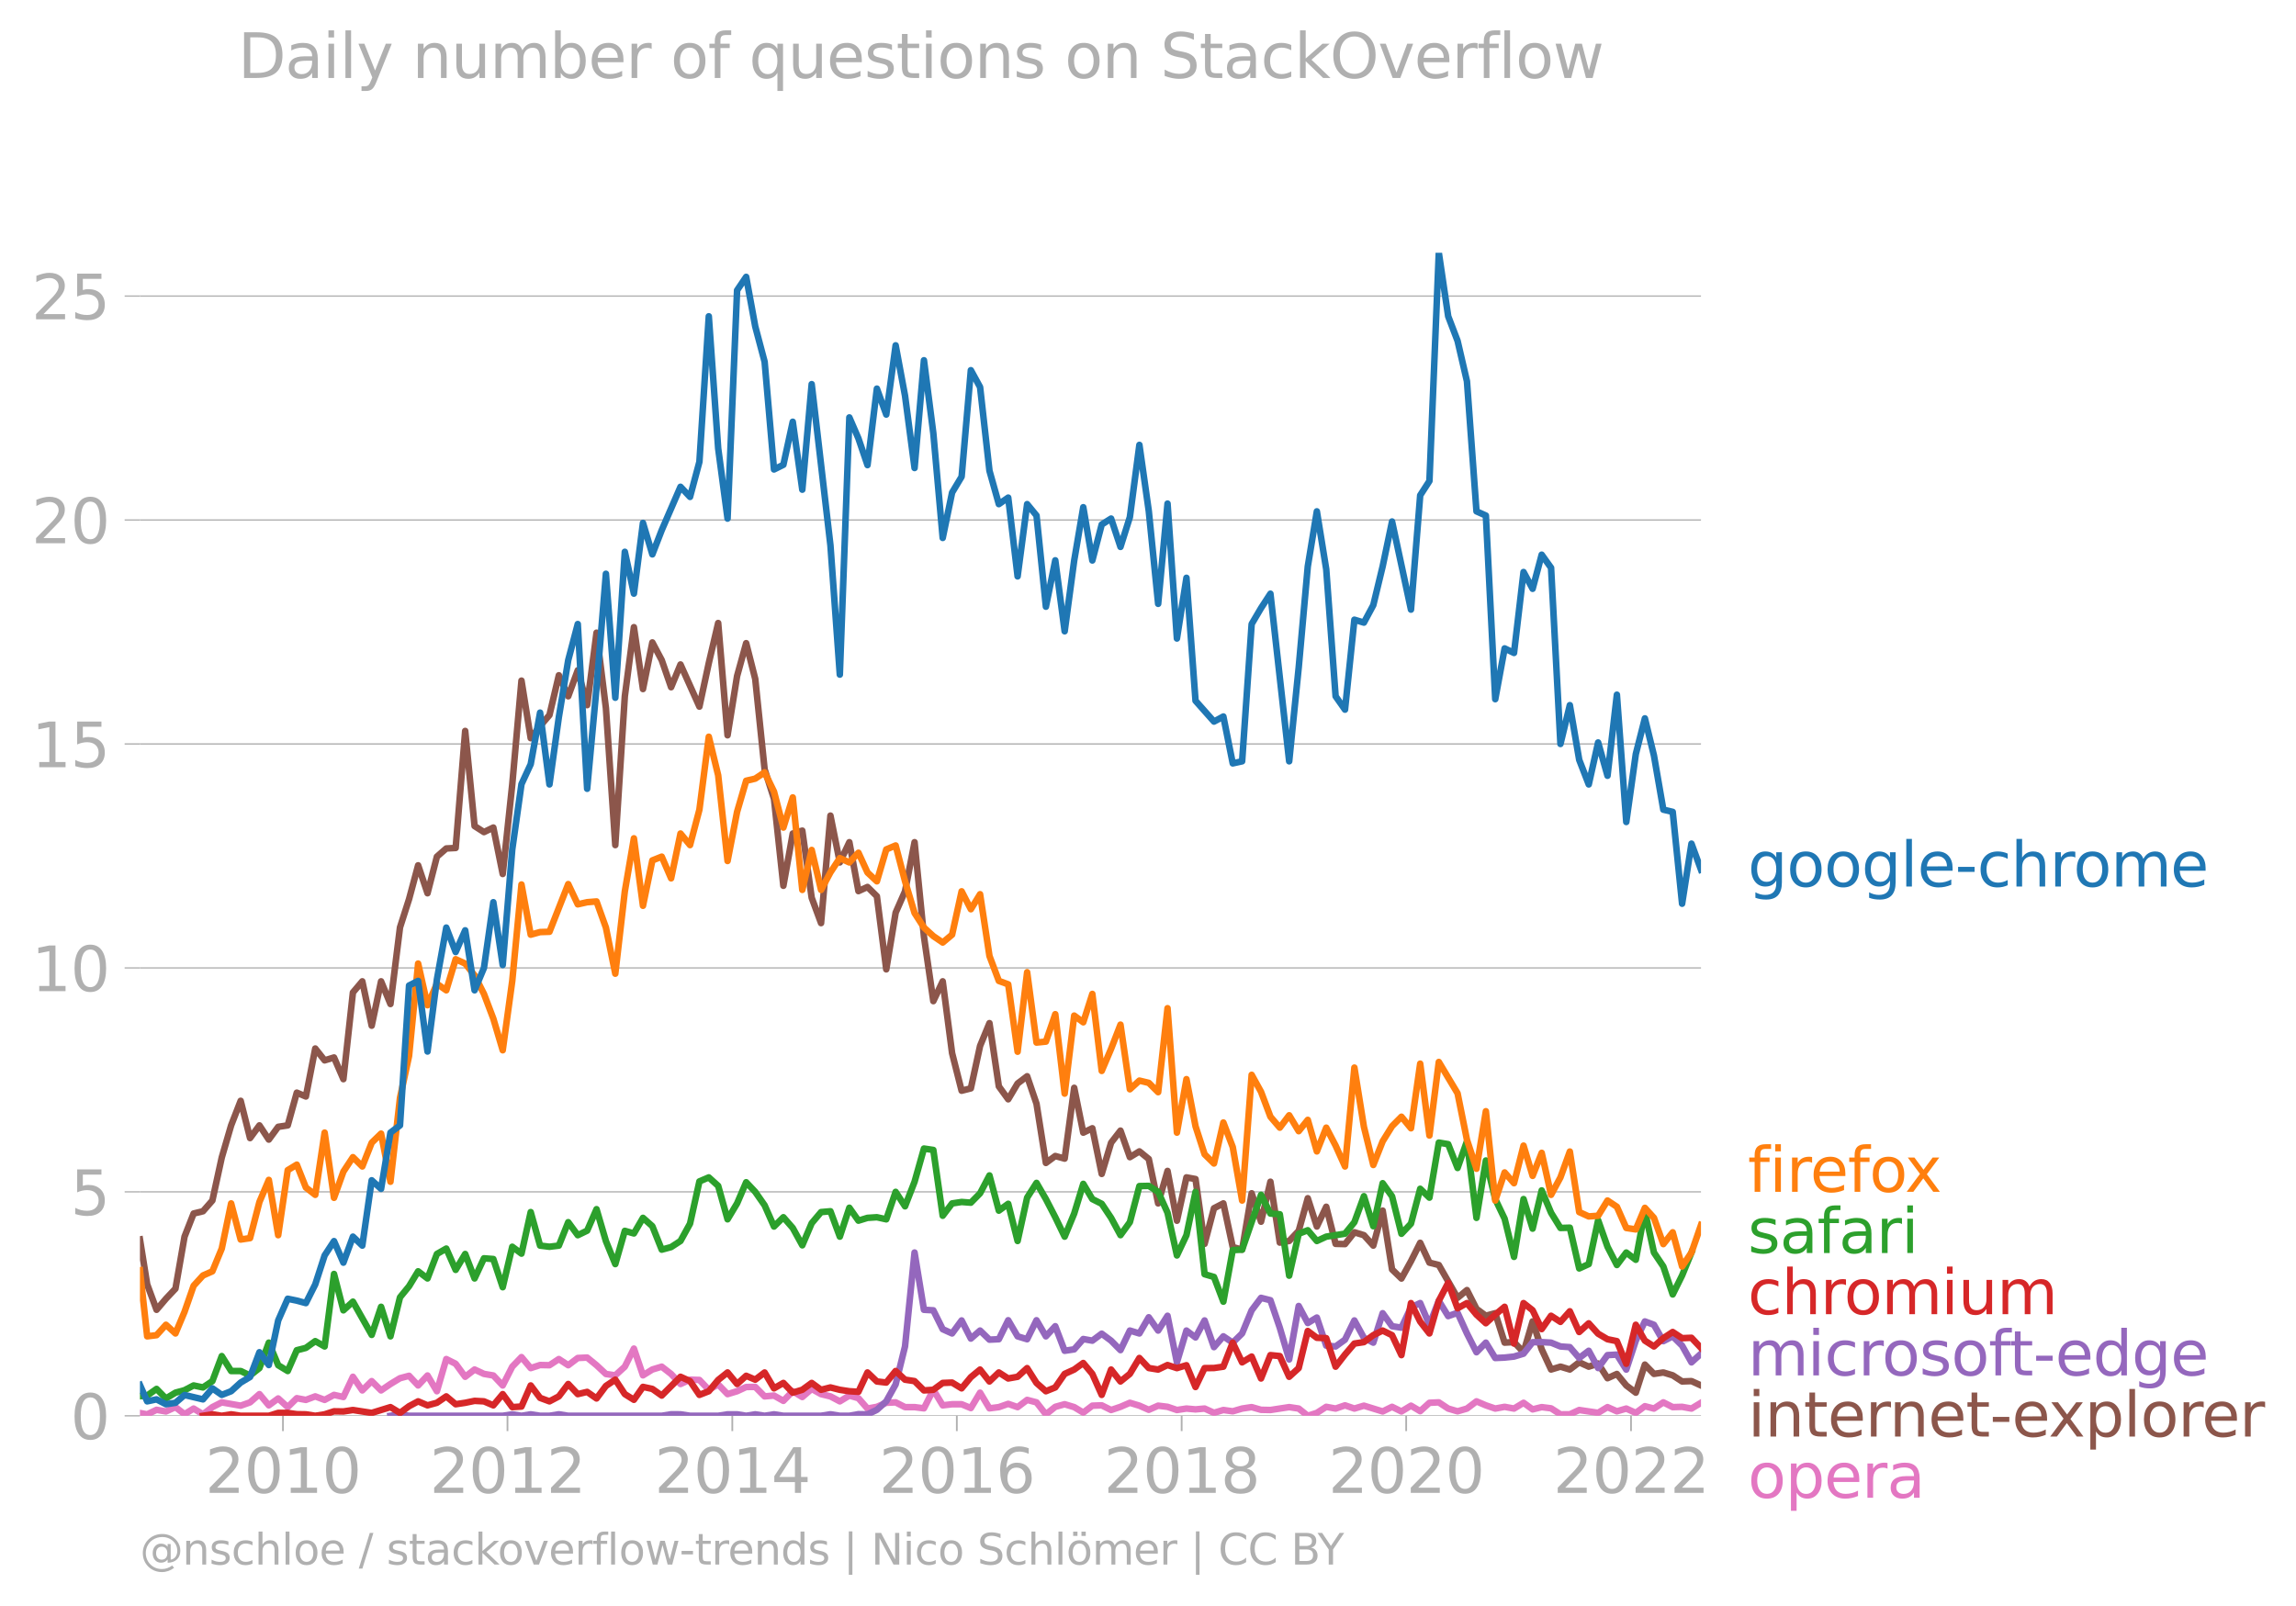 <svg xmlns:xlink="http://www.w3.org/1999/xlink" width="700.345" height="489.969" viewBox="0 0 525.259 367.477" xmlns="http://www.w3.org/2000/svg"><defs><style>*{stroke-linejoin:round;stroke-linecap:butt}</style></defs><g id="figure_1"><path d="M0 367.477h525.259V0H0v367.477z" style="fill:none" id="patch_1"/><g id="axes_1"><path d="M32.015 323.95h357.12V57.838H32.015V323.95z" style="fill:none" id="patch_2"/><g id="matplotlib.axis_1"><g id="xtick_1"><g id="line2d_1"><defs><path id="mb801d7406c" d="M0 0v3.5" style="stroke:#b0b0b0;stroke-width:.4"/></defs><use xlink:href="#mb801d7406c" x="64.733" y="323.95" style="fill:#b0b0b0;stroke:#b0b0b0;stroke-width:.4"/></g><g style="fill:#b0b0b0" transform="matrix(.14 0 0 -.14 46.918 341.588)" id="text_1"><defs><path id="DejaVuSans-32" d="M1228 531h2203V0H469v531q359 372 979 998 621 627 780 809 303 340 423 576 121 236 121 464 0 372-261 606-261 235-680 235-297 0-627-103-329-103-704-313v638q381 153 712 231 332 78 607 78 725 0 1156-363 431-362 431-968 0-288-108-546-107-257-392-607-78-91-497-524-418-433-1181-1211z" transform="scale(.016)"/><path id="DejaVuSans-30" d="M2034 4250q-487 0-733-480-245-479-245-1442 0-959 245-1439 246-480 733-480 491 0 736 480 246 480 246 1439 0 963-246 1442-245 480-736 480zm0 500q785 0 1199-621 414-620 414-1801 0-1178-414-1799Q2819-91 2034-91q-784 0-1198 620-414 621-414 1799 0 1181 414 1801 414 621 1198 621z" transform="scale(.016)"/><path id="DejaVuSans-31" d="M794 531h1031v3560L703 3866v575l1116 225h631V531h1031V0H794v531z" transform="scale(.016)"/></defs><use xlink:href="#DejaVuSans-32"/><use xlink:href="#DejaVuSans-30" x="63.623"/><use xlink:href="#DejaVuSans-31" x="127.246"/><use xlink:href="#DejaVuSans-30" x="190.869"/></g></g><g id="xtick_2"><use xlink:href="#mb801d7406c" x="116.097" y="323.95" style="fill:#b0b0b0;stroke:#b0b0b0;stroke-width:.4" id="line2d_2"/><g style="fill:#b0b0b0" transform="matrix(.14 0 0 -.14 98.282 341.588)" id="text_2"><use xlink:href="#DejaVuSans-32"/><use xlink:href="#DejaVuSans-30" x="63.623"/><use xlink:href="#DejaVuSans-31" x="127.246"/><use xlink:href="#DejaVuSans-32" x="190.869"/></g></g><g id="xtick_3"><use xlink:href="#mb801d7406c" x="167.531" y="323.95" style="fill:#b0b0b0;stroke:#b0b0b0;stroke-width:.4" id="line2d_3"/><g style="fill:#b0b0b0" transform="matrix(.14 0 0 -.14 149.716 341.588)" id="text_3"><defs><path id="DejaVuSans-34" d="M2419 4116 825 1625h1594v2491zm-166 550h794V1625h666v-525h-666V0h-628v1100H313v609l1940 2957z" transform="scale(.016)"/></defs><use xlink:href="#DejaVuSans-32"/><use xlink:href="#DejaVuSans-30" x="63.623"/><use xlink:href="#DejaVuSans-31" x="127.246"/><use xlink:href="#DejaVuSans-34" x="190.869"/></g></g><g id="xtick_4"><use xlink:href="#mb801d7406c" x="218.895" y="323.95" style="fill:#b0b0b0;stroke:#b0b0b0;stroke-width:.4" id="line2d_4"/><g style="fill:#b0b0b0" transform="matrix(.14 0 0 -.14 201.08 341.588)" id="text_4"><defs><path id="DejaVuSans-36" d="M2113 2584q-425 0-674-291-248-290-248-796 0-503 248-796 249-292 674-292t673 292q248 293 248 796 0 506-248 796-248 291-673 291zm1253 1979v-575q-238 112-480 171-242 60-480 60-625 0-955-422-329-422-376-1275 184 272 462 417 279 145 613 145 703 0 1111-427 408-426 408-1160 0-719-425-1154Q2819-91 2113-91q-810 0-1238 620-428 621-428 1799 0 1106 525 1764t1409 658q238 0 480-47t505-140z" transform="scale(.016)"/></defs><use xlink:href="#DejaVuSans-32"/><use xlink:href="#DejaVuSans-30" x="63.623"/><use xlink:href="#DejaVuSans-31" x="127.246"/><use xlink:href="#DejaVuSans-36" x="190.869"/></g></g><g id="xtick_5"><use xlink:href="#mb801d7406c" x="270.33" y="323.95" style="fill:#b0b0b0;stroke:#b0b0b0;stroke-width:.4" id="line2d_5"/><g style="fill:#b0b0b0" transform="matrix(.14 0 0 -.14 252.515 341.588)" id="text_5"><defs><path id="DejaVuSans-38" d="M2034 2216q-450 0-708-241-257-241-257-662 0-422 257-663 258-241 708-241t709 242q260 243 260 662 0 421-258 662-257 241-711 241zm-631 268q-406 100-633 378-226 279-226 679 0 559 398 884 399 325 1092 325 697 0 1094-325t397-884q0-400-227-679-226-278-629-378 456-106 710-416 255-309 255-755 0-679-414-1042Q2806-91 2034-91q-771 0-1186 362-414 363-414 1042 0 446 256 755 257 310 713 416zm-231 997q0-362 226-565 227-203 636-203 407 0 636 203 230 203 230 565 0 363-230 566-229 203-636 203-409 0-636-203-226-203-226-566z" transform="scale(.016)"/></defs><use xlink:href="#DejaVuSans-32"/><use xlink:href="#DejaVuSans-30" x="63.623"/><use xlink:href="#DejaVuSans-31" x="127.246"/><use xlink:href="#DejaVuSans-38" x="190.869"/></g></g><g id="xtick_6"><use xlink:href="#mb801d7406c" x="321.693" y="323.95" style="fill:#b0b0b0;stroke:#b0b0b0;stroke-width:.4" id="line2d_6"/><g style="fill:#b0b0b0" transform="matrix(.14 0 0 -.14 303.878 341.588)" id="text_6"><use xlink:href="#DejaVuSans-32"/><use xlink:href="#DejaVuSans-30" x="63.623"/><use xlink:href="#DejaVuSans-32" x="127.246"/><use xlink:href="#DejaVuSans-30" x="190.869"/></g></g><g id="xtick_7"><use xlink:href="#mb801d7406c" x="373.128" y="323.95" style="fill:#b0b0b0;stroke:#b0b0b0;stroke-width:.4" id="line2d_7"/><g style="fill:#b0b0b0" transform="matrix(.14 0 0 -.14 355.313 341.588)" id="text_7"><use xlink:href="#DejaVuSans-32"/><use xlink:href="#DejaVuSans-30" x="63.623"/><use xlink:href="#DejaVuSans-32" x="127.246"/><use xlink:href="#DejaVuSans-32" x="190.869"/></g></g></g><g id="matplotlib.axis_2"><g id="ytick_1"><path d="M32.015 323.95h357.12" clip-path="url(#p0c305e2921)" style="fill:none;stroke:#b0b0b0;stroke-width:.3;stroke-linecap:square" id="line2d_8"/><g id="line2d_9"><defs><path id="m95f8132696" d="M0 0h-3.5" style="stroke:#b0b0b0;stroke-width:.3"/></defs><use xlink:href="#m95f8132696" x="32.015" y="323.95" style="fill:#b0b0b0;stroke:#b0b0b0;stroke-width:.3"/></g><use xlink:href="#DejaVuSans-30" style="fill:#b0b0b0" transform="matrix(.14 0 0 -.14 16.108 329.269)" id="text_8"/></g><g id="ytick_2"><path d="M32.015 272.709h357.12" clip-path="url(#p0c305e2921)" style="fill:none;stroke:#b0b0b0;stroke-width:.3;stroke-linecap:square" id="line2d_10"/><use xlink:href="#m95f8132696" x="32.015" y="272.709" style="fill:#b0b0b0;stroke:#b0b0b0;stroke-width:.3" id="line2d_11"/><g style="fill:#b0b0b0" transform="matrix(.14 0 0 -.14 16.108 278.028)" id="text_9"><defs><path id="DejaVuSans-35" d="M691 4666h2478v-532H1269V2991q137 47 274 70 138 23 276 23 781 0 1237-428 457-428 457-1159 0-753-469-1171Q2575-91 1722-91q-294 0-599 50Q819 9 494 109v635q281-153 581-228t634-75q541 0 856 284 316 284 316 772 0 487-316 771-315 285-856 285-253 0-505-56-251-56-513-175v2344z" transform="scale(.016)"/></defs><use xlink:href="#DejaVuSans-35"/></g></g><g id="ytick_3"><path d="M32.015 221.468h357.12" clip-path="url(#p0c305e2921)" style="fill:none;stroke:#b0b0b0;stroke-width:.3;stroke-linecap:square" id="line2d_12"/><use xlink:href="#m95f8132696" x="32.015" y="221.468" style="fill:#b0b0b0;stroke:#b0b0b0;stroke-width:.3" id="line2d_13"/><g style="fill:#b0b0b0" transform="matrix(.14 0 0 -.14 7.2 226.787)" id="text_10"><use xlink:href="#DejaVuSans-31"/><use xlink:href="#DejaVuSans-30" x="63.623"/></g></g><g id="ytick_4"><path d="M32.015 170.227h357.12" clip-path="url(#p0c305e2921)" style="fill:none;stroke:#b0b0b0;stroke-width:.3;stroke-linecap:square" id="line2d_14"/><use xlink:href="#m95f8132696" x="32.015" y="170.227" style="fill:#b0b0b0;stroke:#b0b0b0;stroke-width:.3" id="line2d_15"/><g style="fill:#b0b0b0" transform="matrix(.14 0 0 -.14 7.2 175.545)" id="text_11"><use xlink:href="#DejaVuSans-31"/><use xlink:href="#DejaVuSans-35" x="63.623"/></g></g><g id="ytick_5"><path d="M32.015 118.985h357.12" clip-path="url(#p0c305e2921)" style="fill:none;stroke:#b0b0b0;stroke-width:.3;stroke-linecap:square" id="line2d_16"/><use xlink:href="#m95f8132696" x="32.015" y="118.985" style="fill:#b0b0b0;stroke:#b0b0b0;stroke-width:.3" id="line2d_17"/><g style="fill:#b0b0b0" transform="matrix(.14 0 0 -.14 7.2 124.304)" id="text_12"><use xlink:href="#DejaVuSans-32"/><use xlink:href="#DejaVuSans-30" x="63.623"/></g></g><g id="ytick_6"><path d="M32.015 67.744h357.12" clip-path="url(#p0c305e2921)" style="fill:none;stroke:#b0b0b0;stroke-width:.3;stroke-linecap:square" id="line2d_18"/><use xlink:href="#m95f8132696" x="32.015" y="67.744" style="fill:#b0b0b0;stroke:#b0b0b0;stroke-width:.3" id="line2d_19"/><g style="fill:#b0b0b0" transform="matrix(.14 0 0 -.14 7.2 73.063)" id="text_13"><use xlink:href="#DejaVuSans-32"/><use xlink:href="#DejaVuSans-35" x="63.623"/></g></g></g><path d="m32.015 323.31 1.653.31 2.147-1.037 2.146.375 2.18-.992 2.076 1.618 2.076-1.287 2.146 1.311 2.146-1.642 2.146-1.09 4.327.76 2.146-.76 2.146-1.885 2.146 2.568 2.147-1.576 2.18 1.983 2.076-2.042 2.076.39 2.146-.805 2.146.804 2.146-1.146 2.146.485 2.181-4.628 2.146 3.118 2.146-2.126 2.146 2.126 2.146-1.465 2.182-1.322 2.075-.555 2.076 2.207 2.146-2.28 2.146 3.603 2.146-7.361 2.146 1.08 2.181 2.975 2.146-1.664 2.146 1.003 2.146.363 2.146 2.281 2.182-4.297 2.11-2.189 2.111 2.52 2.146-.706 2.146.044 2.146-1.41 2.146 1.41 2.182-1.653 2.146-.099 2.146 1.752 2.146 2.006 2.146.308 2.181-1.983 2.076-4.133 2.075 6.116 2.146-1.333 2.146-.65 2.146 1.675 2.146 2.292 2.182-.992 2.146.066 2.146 2.248 2.146-1.223 2.146 2.215 2.18-.661 2.077-.968 2.075-.024 2.146 2.17 2.146-.186 2.146 1.212 2.146-2.204 2.182 1.322 2.146-1.851 2.146 1.19 2.146.518 2.146 1.135 2.18-1.322 2.077.602 2.075 2.373 2.146-.397 2.146-.925 2.146-.1 2.146 1.091h2.182l2.146.276 2.146-4.243 2.146 3.56 2.146-.254h2.18l2.112.878 2.11-3.523 2.147 3.582 2.146-.276 2.146-.749 2.146.75 2.18-1.654 2.147.562 2.146 2.744 2.146-1.719 2.146-.595 2.181.661 2.076 1.252 2.076-1.582 2.146-.077 2.146 1.068 2.146-.727 2.146-.925 2.18.66 2.147.948 2.146-.947 2.146.264 2.146.727 2.181-.33 2.076.189 2.075-.19 2.146.97 2.147-.639 2.146.298 2.146-.628 2.18-.33 2.147.616 2.146.044 4.292-.66 2.181.33 2.076 1.653 2.075-.661 2.146-1.389 2.146.397 2.147-.738 2.146.738 2.18-.661 4.293 1.322 2.146-1.058 2.146 1.058 2.181-1.322 2.11 1.254 2.112-1.915 2.146-.1 2.146 1.422 2.146.628 2.146-.628 2.181-1.653 2.146.915 2.146.738 2.146-.397 2.146.397 2.181-1.322 2.076 1.51 2.076-.519 2.146.276 2.146 1.377 2.146-.01 2.146-.982 4.327.64 2.146-1.3 2.146.958 2.146-.628 2.181.992 2.076-1.535 2.076.543 2.146-1.422 2.146 1.091 2.146-.066 2.146.397 2.181-1.322h0" clip-path="url(#p0c305e2921)" style="fill:none;stroke:#e377c2;stroke-width:1.5;stroke-linecap:square" id="line2d_20"/><path d="m32.015 283.597 1.653 10.27 2.147 5.829 2.146-2.524 2.18-2.314 2.076-11.901 2.076-5.29 2.146-.517 2.146-2.458 2.146-9.84 2.146-7.35 2.181-5.62 2.146 8.529 2.146-2.91 2.146 3.251 2.147-2.92 2.18-.33 2.076-7.486 2.076.874 2.146-10.976 2.146 2.711 2.146-.66 2.146 4.958 2.181-19.835 2.146-2.546 2.146 10.15 2.146-10.15 2.146 5.19 2.182-17.52 2.075-6.483 2.076-7.733 2.146 6.391 2.146-8.375 2.146-1.873 2.146-.11 2.181-26.778 2.146 21.764 2.146 1.377 2.146-1.035 2.146 10.622 2.182-20.496 2.11-23.745 2.111 13.166 2.146-2.777 2.146-2.512 2.146-9.102 2.146 4.804 2.182-5.95 2.146 7.978 2.146-16.574 2.146 17.257 2.146 31.34 2.181-34.05 2.076-15.81 2.075 14.156 2.146-10.667 2.146 4.055 2.146 6.194 2.146-5.202 4.328 9.642 2.146-9.972 2.146-9.158 2.146 25.687 2.18-13.554 2.077-7.52 2.075 8.181 2.146 20.684 2.146 6.755 2.146 19.89 2.146-11.956 2.182-.661 2.146 15.35 2.146 5.807 2.146-24.595 2.146 10.71 2.18-4.627 2.077 11.192 2.075-.944 2.146 2.116 2.146 16.727 2.146-12.97 2.146-4.881 2.182-11.24 2.146 21.587 2.146 14.777 2.146-4.529 2.146 16.43 2.18 8.596 2.112-.536 2.11-9.713 2.147-5.212 2.146 14.469 2.146 2.953 2.146-3.614 2.18-1.653 2.147 6.292 2.146 13.543 2.146-1.587 2.146.595 2.181-16.199 2.076 10.26 2.076-1.003 2.146 10.446 2.146-7.14 2.146-2.766 2.146 6.072 2.18-1.323 2.147 1.741 2.146 10.16 2.146-7.427 2.146 11.394 2.181-9.917 2.076.378 2.075 14.829 2.146-8.144 2.147-1.113 2.146 9.995 2.146.584 2.18-12.893 2.147 6.502 2.146-9.146 2.146 13.928 2.146-.374 2.181-2.314 2.076-7.462 2.075 6.47 2.146-4.518 2.146 8.485 2.147.055 2.146-2.7 2.18.661 2.147 2.38 2.146-8 2.146 13.466 2.146 2.072 2.181-3.967 2.11-4.207 2.112 4.538 2.146.54 4.292 7.515 2.146-1.774 2.181 4.297 2.146 1.576 2.146-.584 2.146 6.733 2.146-.121 2.181 2.314 2.076-7.049 2.076 6.388 2.146 4.617 2.146-.65 2.146.65 2.146-1.642 2.181.992 2.146-.716 2.146 3.36 2.146-.97 2.146 2.623 2.181 1.653 2.076-6.422 2.076 2.125 2.146-.32 2.146.65 2.146 1.4 2.146-.077 2.181.991h0" clip-path="url(#p0c305e2921)" style="fill:none;stroke:#8c564b;stroke-width:1.5;stroke-linecap:square" id="line2d_21"/><path d="m89.324 323.95 2.182-.33 2.075.33h21.425l2.182-.33 2.11.33 2.111-.33 2.146.33h2.146l2.146-.342 2.146.342h21.39l2.146-.342 2.146.011 2.182.33h6.438l2.146-.33h2.18l2.077.33 2.075-.33 2.146.33 2.146-.33 2.146.33h8.62l2.146-.34 2.146.34h2.18l2.077-.365 2.075.035 2.146-1.036 2.146-1.94 2.146-3.867 2.146-8.694 2.182-21.489 2.146 13.103 2.146.12 2.146 4.32 2.146.97 2.18-2.975 2.112 4.15 2.11-1.836 2.147 2.083 2.146-.1 2.146-4.341 2.146 3.68 2.18.662 2.147-4.342 2.146 3.68 2.146-2.314 2.146 5.62 2.181-.33 2.076-2.362 2.076.378 2.146-1.598 2.146 1.598 2.146 2.16 2.146-4.474 2.18.661 2.147-3.702 2.146 3.041 2.146-3.383 2.146 10.656 2.181-7.273 2.076 1.57 2.075-3.884 2.146 6.105 2.147-2.469 2.146 1.444 2.146-2.105 2.18-5.29 2.147-2.853 2.146.54 2.146 6.292 2.146 7.262 2.181-12.232 2.076 3.896 2.075-1.251 2.146 6.424 2.146.188 2.147-1.554 2.146-4.397 2.18 3.967 2.147 1.113 2.146-6.733 2.146 2.975 2.146.331 2.181-4.628 2.11-1.003 2.112 4.97 2.146-5.477 2.146 3.493 2.146-.76 2.146 4.727 2.181 4.298 2.146-2.193 2.146 3.515 2.146-.099 2.146-.231 2.181-.661 2.076-2.622 2.076-.023 2.146.121 2.146.87 2.146.155 2.146 2.49 2.181-1.653 2.146 3.945 2.146-2.953 2.146-.121 2.146 3.427 2.181-6.612 2.076-4.404 2.076.768 2.146 3.746 2.146-1.102 2.146 2.127 2.146 3.824 2.181-1.983h0" clip-path="url(#p0c305e2921)" style="fill:none;stroke:#9467bd;stroke-width:1.5;stroke-linecap:square" id="line2d_22"/><g style="fill:#1f77b4" transform="matrix(.14 0 0 -.14 399.849 202.85)" id="text_14"><defs><path id="DejaVuSans-67" d="M2906 1791q0 625-258 968-257 344-723 344-462 0-720-344-258-343-258-968 0-622 258-966t720-344q466 0 723 344 258 344 258 966zm575-1357q0-893-397-1329-396-436-1215-436-303 0-572 45t-522 139v559q253-137 500-202 247-66 503-66 566 0 847 295t281 892v285q-178-310-456-463T1784 0Q1141 0 747 490 353 981 353 1791q0 812 394 1302 394 491 1037 491 388 0 666-153t456-462v531h575V434z" transform="scale(.016)"/><path id="DejaVuSans-6f" d="M1959 3097q-462 0-731-361t-269-989q0-628 267-989 268-361 733-361 460 0 728 362 269 363 269 988 0 622-269 986-268 364-728 364zm0 487q750 0 1178-488 429-487 429-1349 0-859-429-1349Q2709-91 1959-91q-753 0-1180 489-426 490-426 1349 0 862 426 1349 427 488 1180 488z" transform="scale(.016)"/><path id="DejaVuSans-6c" d="M603 4863h575V0H603v4863z" transform="scale(.016)"/><path id="DejaVuSans-65" d="M3597 1894v-281H953q38-594 358-905t892-311q331 0 642 81t618 244V178Q3153 47 2828-22t-659-69q-838 0-1327 487-489 488-489 1320 0 859 464 1363 464 505 1252 505 706 0 1117-455 411-454 411-1235zm-575 169q-6 471-264 752-258 282-683 282-481 0-770-272t-333-766l2050 4z" transform="scale(.016)"/><path id="DejaVuSans-2d" d="M313 2009h1684v-512H313v512z" transform="scale(.016)"/><path id="DejaVuSans-63" d="M3122 3366v-538q-244 135-489 202t-495 67q-560 0-870-355-309-354-309-995t309-996q310-354 870-354 250 0 495 67t489 202V134Q2881 22 2623-34q-257-57-548-57-791 0-1257 497-465 497-465 1341 0 856 470 1346 471 491 1290 491 265 0 518-55 253-54 491-163z" transform="scale(.016)"/><path id="DejaVuSans-68" d="M3513 2113V0h-575v2094q0 497-194 743-194 247-581 247-466 0-735-297-269-296-269-809V0H581v4863h578V2956q207 316 486 472 280 156 646 156 603 0 912-373 310-373 310-1098z" transform="scale(.016)"/><path id="DejaVuSans-72" d="M2631 2963q-97 56-211 82-114 27-251 27-488 0-749-317t-261-911V0H581v3500h578v-544q182 319 472 473 291 155 707 155 59 0 131-8 72-7 159-23l3-590z" transform="scale(.016)"/><path id="DejaVuSans-6d" d="M3328 2828q216 388 516 572t706 184q547 0 844-383 297-382 297-1088V0h-578v2094q0 503-179 746-178 244-543 244-447 0-707-297-259-296-259-809V0h-578v2094q0 506-178 748t-550 242q-441 0-701-298-259-298-259-808V0H581v3500h578v-544q197 322 472 475t653 153q382 0 649-194 267-193 395-562z" transform="scale(.016)"/></defs><use xlink:href="#DejaVuSans-67"/><use xlink:href="#DejaVuSans-6f" x="63.477"/><use xlink:href="#DejaVuSans-6f" x="124.658"/><use xlink:href="#DejaVuSans-67" x="185.84"/><use xlink:href="#DejaVuSans-6c" x="249.316"/><use xlink:href="#DejaVuSans-65" x="277.1"/><use xlink:href="#DejaVuSans-2d" x="338.623"/><use xlink:href="#DejaVuSans-63" x="374.707"/><use xlink:href="#DejaVuSans-68" x="429.688"/><use xlink:href="#DejaVuSans-72" x="493.066"/><use xlink:href="#DejaVuSans-6f" x="531.93"/><use xlink:href="#DejaVuSans-6d" x="593.111"/><use xlink:href="#DejaVuSans-65" x="690.523"/></g><g style="fill:#ff7f0e" transform="matrix(.14 0 0 -.14 399.849 272.702)" id="text_15"><defs><path id="DejaVuSans-66" d="M2375 4863v-479h-550q-309 0-430-125-120-125-120-450v-309h947v-447h-947V0H697v3053H147v447h550v244q0 584 272 851 272 268 862 268h544z" transform="scale(.016)"/><path id="DejaVuSans-69" d="M603 3500h575V0H603v3500zm0 1363h575v-729H603v729z" transform="scale(.016)"/><path id="DejaVuSans-78" d="M3513 3500 2247 1797 3578 0h-678L1881 1375 863 0H184l1360 1831L300 3500h678l928-1247 928 1247h679z" transform="scale(.016)"/></defs><use xlink:href="#DejaVuSans-66"/><use xlink:href="#DejaVuSans-69" x="35.205"/><use xlink:href="#DejaVuSans-72" x="62.988"/><use xlink:href="#DejaVuSans-65" x="101.852"/><use xlink:href="#DejaVuSans-66" x="163.375"/><use xlink:href="#DejaVuSans-6f" x="198.58"/><use xlink:href="#DejaVuSans-78" x="256.637"/></g><g style="fill:#2ca02c" transform="matrix(.14 0 0 -.14 399.849 286.702)" id="text_16"><defs><path id="DejaVuSans-73" d="M2834 3397v-544q-243 125-506 187-262 63-544 63-428 0-642-131t-214-394q0-200 153-314t616-217l197-44q612-131 870-370t258-667q0-488-386-773Q2250-91 1575-91q-281 0-586 55T347 128v594q319-166 628-249 309-82 613-82 406 0 624 139 219 139 219 392 0 234-158 359-157 125-692 241l-200 47q-534 112-772 345-237 233-237 639 0 494 350 762 350 269 994 269 318 0 599-47 282-46 519-140z" transform="scale(.016)"/><path id="DejaVuSans-61" d="M2194 1759q-697 0-966-159t-269-544q0-306 202-486 202-179 548-179 479 0 768 339t289 901v128h-572zm1147 238V0h-575v531q-197-318-491-470T1556-91q-537 0-855 302-317 302-317 808 0 590 395 890 396 300 1180 300h807v57q0 397-261 614t-733 217q-300 0-585-72-284-72-546-216v532q315 122 612 182 297 61 578 61 760 0 1135-394 375-393 375-1193z" transform="scale(.016)"/></defs><use xlink:href="#DejaVuSans-73"/><use xlink:href="#DejaVuSans-61" x="52.1"/><use xlink:href="#DejaVuSans-66" x="113.379"/><use xlink:href="#DejaVuSans-61" x="148.584"/><use xlink:href="#DejaVuSans-72" x="209.863"/><use xlink:href="#DejaVuSans-69" x="250.977"/></g><g style="fill:#d62728" transform="matrix(.14 0 0 -.14 399.849 300.702)" id="text_17"><defs><path id="DejaVuSans-75" d="M544 1381v2119h575V1403q0-497 193-746 194-248 582-248 465 0 735 297 271 297 271 810v1984h575V0h-575v538q-209-319-486-474-276-155-642-155-603 0-916 375-312 375-312 1097zm1447 2203z" transform="scale(.016)"/></defs><use xlink:href="#DejaVuSans-63"/><use xlink:href="#DejaVuSans-68" x="54.98"/><use xlink:href="#DejaVuSans-72" x="118.359"/><use xlink:href="#DejaVuSans-6f" x="157.223"/><use xlink:href="#DejaVuSans-6d" x="218.404"/><use xlink:href="#DejaVuSans-69" x="315.816"/><use xlink:href="#DejaVuSans-75" x="343.6"/><use xlink:href="#DejaVuSans-6d" x="406.979"/></g><g style="fill:#9467bd" transform="matrix(.14 0 0 -.14 399.849 314.702)" id="text_18"><defs><path id="DejaVuSans-74" d="M1172 4494v-994h1184v-447H1172V1153q0-428 117-550t477-122h590V0h-590q-666 0-919 248-253 249-253 905v1900H172v447h422v994h578z" transform="scale(.016)"/><path id="DejaVuSans-64" d="M2906 2969v1894h575V0h-575v525q-181-312-458-464-276-152-664-152-634 0-1033 506-398 507-398 1332t398 1331q399 506 1033 506 388 0 664-152 277-151 458-463zM947 1747q0-634 261-995t717-361q456 0 718 361 263 361 263 995t-263 995q-262 361-718 361t-717-361q-261-361-261-995z" transform="scale(.016)"/></defs><use xlink:href="#DejaVuSans-6d"/><use xlink:href="#DejaVuSans-69" x="97.412"/><use xlink:href="#DejaVuSans-63" x="125.195"/><use xlink:href="#DejaVuSans-72" x="180.176"/><use xlink:href="#DejaVuSans-6f" x="219.039"/><use xlink:href="#DejaVuSans-73" x="280.221"/><use xlink:href="#DejaVuSans-6f" x="332.32"/><use xlink:href="#DejaVuSans-66" x="393.502"/><use xlink:href="#DejaVuSans-74" x="426.957"/><use xlink:href="#DejaVuSans-2d" x="466.166"/><use xlink:href="#DejaVuSans-65" x="502.25"/><use xlink:href="#DejaVuSans-64" x="563.773"/><use xlink:href="#DejaVuSans-67" x="627.25"/><use xlink:href="#DejaVuSans-65" x="690.727"/></g><g style="fill:#8c564b" transform="matrix(.14 0 0 -.14 399.849 328.702)" id="text_19"><defs><path id="DejaVuSans-6e" d="M3513 2113V0h-575v2094q0 497-194 743-194 247-581 247-466 0-735-297-269-296-269-809V0H581v3500h578v-544q207 316 486 472 280 156 646 156 603 0 912-373 310-373 310-1098z" transform="scale(.016)"/><path id="DejaVuSans-70" d="M1159 525v-1856H581v4831h578v-531q182 312 458 463 277 152 661 152 638 0 1036-506 399-506 399-1331T3314 415Q2916-91 2278-91q-384 0-661 152-276 152-458 464zm1957 1222q0 634-261 995t-717 361q-457 0-718-361t-261-995q0-634 261-995t718-361q456 0 717 361t261 995z" transform="scale(.016)"/></defs><use xlink:href="#DejaVuSans-69"/><use xlink:href="#DejaVuSans-6e" x="27.783"/><use xlink:href="#DejaVuSans-74" x="91.162"/><use xlink:href="#DejaVuSans-65" x="130.371"/><use xlink:href="#DejaVuSans-72" x="191.895"/><use xlink:href="#DejaVuSans-6e" x="231.258"/><use xlink:href="#DejaVuSans-65" x="294.637"/><use xlink:href="#DejaVuSans-74" x="356.16"/><use xlink:href="#DejaVuSans-2d" x="395.369"/><use xlink:href="#DejaVuSans-65" x="431.453"/><use xlink:href="#DejaVuSans-78" x="491.227"/><use xlink:href="#DejaVuSans-70" x="550.406"/><use xlink:href="#DejaVuSans-6c" x="613.883"/><use xlink:href="#DejaVuSans-6f" x="641.666"/><use xlink:href="#DejaVuSans-72" x="702.848"/><use xlink:href="#DejaVuSans-65" x="741.711"/><use xlink:href="#DejaVuSans-72" x="803.234"/></g><g style="fill:#e377c2" transform="matrix(.14 0 0 -.14 399.849 342.702)" id="text_20"><use xlink:href="#DejaVuSans-6f"/><use xlink:href="#DejaVuSans-70" x="61.182"/><use xlink:href="#DejaVuSans-65" x="124.658"/><use xlink:href="#DejaVuSans-72" x="186.182"/><use xlink:href="#DejaVuSans-61" x="227.295"/></g><g style="fill:#b0b0b0" transform="matrix(.097 0 0 -.097 32.015 357.986)" id="text_21"><defs><path id="DejaVuSans-40" d="M2381 1678q0-447 222-702 222-254 610-254 384 0 604 256 221 256 221 700 0 438-225 695-225 258-607 258-378 0-602-256-223-256-223-697zm1703-934q-187-241-429-355t-564-114q-538 0-874 389t-336 1014q0 625 337 1015 338 391 873 391 322 0 565-117 244-117 428-354v409h447V722q457 69 714 417 258 349 258 902 0 334-99 628-98 294-298 544-325 409-792 626t-1017 217q-384 0-738-102-353-101-653-301-490-319-767-836-276-517-276-1120 0-497 179-932 180-434 521-765 328-325 759-495 431-171 922-171 403 0 792 136t714 389l281-347q-390-303-851-464t-936-161q-578 0-1091 205-512 205-912 595Q841 78 631 592q-209 514-209 1105 0 569 212 1084 213 516 607 907 403 396 931 607t1119 211q662 0 1229-272 568-271 952-771 234-307 357-666 124-359 124-744 0-822-497-1297T4084 263v481z" transform="scale(.016)"/><path id="DejaVuSans-2f" d="M1625 4666h531L531-594H0l1625 5260z" transform="scale(.016)"/><path id="DejaVuSans-6b" d="M581 4863h578V1991l1716 1509h734L1753 1863 3688 0h-750L1159 1709V0H581v4863z" transform="scale(.016)"/><path id="DejaVuSans-76" d="M191 3500h609L1894 563l1094 2937h609L2284 0h-781L191 3500z" transform="scale(.016)"/><path id="DejaVuSans-77" d="M269 3500h575l719-2731 715 2731h678l719-2731 716 2731h575L4050 0h-678l-753 2869L1863 0h-679L269 3500z" transform="scale(.016)"/><path id="DejaVuSans-7c" d="M1344 4891v-6400H813v6400h531z" transform="scale(.016)"/><path id="DejaVuSans-4e" d="M628 4666h850L3547 763v3903h612V0h-850L1241 3903V0H628v4666z" transform="scale(.016)"/><path id="DejaVuSans-53" d="M3425 4513v-616q-359 172-678 256-319 85-616 85-515 0-795-200t-280-569q0-310 186-468 186-157 705-254l381-78q706-135 1042-474t336-907q0-679-455-1029Q2797-91 1919-91q-331 0-705 75-373 75-773 222v650q384-215 753-325 369-109 725-109 540 0 834 212 294 213 294 607 0 343-211 537t-692 291l-385 75q-706 140-1022 440-315 300-315 835 0 619 436 975t1201 356q329 0 669-60 341-59 697-177z" transform="scale(.016)"/><path id="DejaVuSans-f6" d="M1959 3097q-462 0-731-361t-269-989q0-628 267-989 268-361 733-361 460 0 728 362 269 363 269 988 0 622-269 986-268 364-728 364zm0 487q750 0 1178-488 429-487 429-1349 0-859-429-1349Q2709-91 1959-91q-753 0-1180 489-426 490-426 1349 0 862 426 1349 427 488 1180 488zm295 1266h634v-631h-634v631zm-1222 0h634v-631h-634v631z" transform="scale(.016)"/><path id="DejaVuSans-43" d="M4122 4306v-665q-319 297-680 443-361 147-767 147-800 0-1225-489t-425-1414q0-922 425-1411t1225-489q406 0 767 147t680 444V359q-331-225-702-338-370-112-782-112-1060 0-1670 648-609 649-609 1771 0 1125 609 1773 610 649 1670 649 418 0 788-111 371-111 696-333z" transform="scale(.016)"/><path id="DejaVuSans-42" d="M1259 2228V519h1013q509 0 754 211 246 211 246 645 0 438-246 645-245 208-754 208H1259zm0 1919V2741h935q462 0 688 173 227 174 227 530 0 353-227 528-226 175-688 175h-935zm-631 519h1613q722 0 1112-300 391-300 391-853 0-429-200-682t-588-315q466-100 724-418 258-317 258-792 0-625-425-966Q3088 0 2303 0H628v4666z" transform="scale(.016)"/><path id="DejaVuSans-59" d="M-13 4666h679l1293-1919 1285 1919h678L2272 2222V0h-634v2222L-13 4666z" transform="scale(.016)"/></defs><use xlink:href="#DejaVuSans-40"/><use xlink:href="#DejaVuSans-6e" x="100"/><use xlink:href="#DejaVuSans-73" x="163.379"/><use xlink:href="#DejaVuSans-63" x="215.479"/><use xlink:href="#DejaVuSans-68" x="270.459"/><use xlink:href="#DejaVuSans-6c" x="333.838"/><use xlink:href="#DejaVuSans-6f" x="361.621"/><use xlink:href="#DejaVuSans-65" x="422.803"/><use xlink:href="#DejaVuSans-20" x="484.326"/><use xlink:href="#DejaVuSans-2f" x="516.113"/><use xlink:href="#DejaVuSans-20" x="549.805"/><use xlink:href="#DejaVuSans-73" x="581.592"/><use xlink:href="#DejaVuSans-74" x="633.691"/><use xlink:href="#DejaVuSans-61" x="672.9"/><use xlink:href="#DejaVuSans-63" x="734.18"/><use xlink:href="#DejaVuSans-6b" x="789.16"/><use xlink:href="#DejaVuSans-6f" x="843.445"/><use xlink:href="#DejaVuSans-76" x="904.627"/><use xlink:href="#DejaVuSans-65" x="963.807"/><use xlink:href="#DejaVuSans-72" x="1025.33"/><use xlink:href="#DejaVuSans-66" x="1066.443"/><use xlink:href="#DejaVuSans-6c" x="1101.648"/><use xlink:href="#DejaVuSans-6f" x="1129.432"/><use xlink:href="#DejaVuSans-77" x="1190.613"/><use xlink:href="#DejaVuSans-2d" x="1272.4"/><use xlink:href="#DejaVuSans-74" x="1308.484"/><use xlink:href="#DejaVuSans-72" x="1347.693"/><use xlink:href="#DejaVuSans-65" x="1386.557"/><use xlink:href="#DejaVuSans-6e" x="1448.08"/><use xlink:href="#DejaVuSans-64" x="1511.459"/><use xlink:href="#DejaVuSans-73" x="1574.936"/><use xlink:href="#DejaVuSans-20" x="1627.035"/><use xlink:href="#DejaVuSans-7c" x="1658.822"/><use xlink:href="#DejaVuSans-20" x="1692.514"/><use xlink:href="#DejaVuSans-4e" x="1724.301"/><use xlink:href="#DejaVuSans-69" x="1799.105"/><use xlink:href="#DejaVuSans-63" x="1826.889"/><use xlink:href="#DejaVuSans-6f" x="1881.869"/><use xlink:href="#DejaVuSans-20" x="1943.051"/><use xlink:href="#DejaVuSans-53" x="1974.838"/><use xlink:href="#DejaVuSans-63" x="2038.314"/><use xlink:href="#DejaVuSans-68" x="2093.295"/><use xlink:href="#DejaVuSans-6c" x="2156.674"/><use xlink:href="#DejaVuSans-f6" x="2184.457"/><use xlink:href="#DejaVuSans-6d" x="2245.639"/><use xlink:href="#DejaVuSans-65" x="2343.051"/><use xlink:href="#DejaVuSans-72" x="2404.574"/><use xlink:href="#DejaVuSans-20" x="2445.688"/><use xlink:href="#DejaVuSans-7c" x="2477.475"/><use xlink:href="#DejaVuSans-20" x="2511.166"/><use xlink:href="#DejaVuSans-43" x="2542.953"/><use xlink:href="#DejaVuSans-43" x="2612.777"/><use xlink:href="#DejaVuSans-20" x="2682.602"/><use xlink:href="#DejaVuSans-42" x="2714.389"/><use xlink:href="#DejaVuSans-59" x="2777.492"/></g><g style="fill:#b0b0b0" transform="matrix(.14 0 0 -.14 54.43 17.838)" id="text_22"><defs><path id="DejaVuSans-44" d="M1259 4147V519h763q966 0 1414 437 448 438 448 1382 0 937-448 1373t-1414 436h-763zm-631 519h1297q1356 0 1990-564 635-564 635-1764 0-1207-638-1773Q3275 0 1925 0H628v4666z" transform="scale(.016)"/><path id="DejaVuSans-79" d="M2059-325q-243-625-475-815-231-191-618-191H506v481h338q237 0 368 113 132 112 291 531l103 262L191 3500h609L1894 763l1094 2737h609L2059-325z" transform="scale(.016)"/><path id="DejaVuSans-62" d="M3116 1747q0 634-261 995t-717 361q-457 0-718-361t-261-995q0-634 261-995t718-361q456 0 717 361t261 995zM1159 2969q182 312 458 463 277 152 661 152 638 0 1036-506 399-506 399-1331T3314 415Q2916-91 2278-91q-384 0-661 152-276 152-458 464V0H581v4863h578V2969z" transform="scale(.016)"/><path id="DejaVuSans-71" d="M947 1747q0-634 261-995t717-361q456 0 718 361 263 361 263 995t-263 995q-262 361-718 361t-717-361q-261-361-261-995zM2906 525q-181-312-458-464-276-152-664-152-634 0-1033 506-398 507-398 1332t398 1331q399 506 1033 506 388 0 664-152 277-151 458-463v531h575v-4831h-575V525z" transform="scale(.016)"/><path id="DejaVuSans-4f" d="M2522 4238q-688 0-1093-513-404-512-404-1397 0-881 404-1394 405-512 1093-512 687 0 1089 512 402 513 402 1394 0 885-402 1397-402 513-1089 513zm0 512q981 0 1568-658 588-658 588-1764 0-1103-588-1761Q3503-91 2522-91q-984 0-1574 656-589 657-589 1763t589 1764q590 658 1574 658z" transform="scale(.016)"/></defs><use xlink:href="#DejaVuSans-44"/><use xlink:href="#DejaVuSans-61" x="77.002"/><use xlink:href="#DejaVuSans-69" x="138.281"/><use xlink:href="#DejaVuSans-6c" x="166.064"/><use xlink:href="#DejaVuSans-79" x="193.848"/><use xlink:href="#DejaVuSans-20" x="253.027"/><use xlink:href="#DejaVuSans-6e" x="284.814"/><use xlink:href="#DejaVuSans-75" x="348.193"/><use xlink:href="#DejaVuSans-6d" x="411.572"/><use xlink:href="#DejaVuSans-62" x="508.984"/><use xlink:href="#DejaVuSans-65" x="572.461"/><use xlink:href="#DejaVuSans-72" x="633.984"/><use xlink:href="#DejaVuSans-20" x="675.098"/><use xlink:href="#DejaVuSans-6f" x="706.885"/><use xlink:href="#DejaVuSans-66" x="768.066"/><use xlink:href="#DejaVuSans-20" x="803.271"/><use xlink:href="#DejaVuSans-71" x="835.059"/><use xlink:href="#DejaVuSans-75" x="898.535"/><use xlink:href="#DejaVuSans-65" x="961.914"/><use xlink:href="#DejaVuSans-73" x="1023.438"/><use xlink:href="#DejaVuSans-74" x="1075.537"/><use xlink:href="#DejaVuSans-69" x="1114.746"/><use xlink:href="#DejaVuSans-6f" x="1142.529"/><use xlink:href="#DejaVuSans-6e" x="1203.711"/><use xlink:href="#DejaVuSans-73" x="1267.09"/><use xlink:href="#DejaVuSans-20" x="1319.189"/><use xlink:href="#DejaVuSans-6f" x="1350.977"/><use xlink:href="#DejaVuSans-6e" x="1412.158"/><use xlink:href="#DejaVuSans-20" x="1475.537"/><use xlink:href="#DejaVuSans-53" x="1507.324"/><use xlink:href="#DejaVuSans-74" x="1570.801"/><use xlink:href="#DejaVuSans-61" x="1610.01"/><use xlink:href="#DejaVuSans-63" x="1671.289"/><use xlink:href="#DejaVuSans-6b" x="1726.27"/><use xlink:href="#DejaVuSans-4f" x="1784.18"/><use xlink:href="#DejaVuSans-76" x="1862.891"/><use xlink:href="#DejaVuSans-65" x="1922.07"/><use xlink:href="#DejaVuSans-72" x="1983.594"/><use xlink:href="#DejaVuSans-66" x="2024.707"/><use xlink:href="#DejaVuSans-6c" x="2059.912"/><use xlink:href="#DejaVuSans-6f" x="2087.695"/><use xlink:href="#DejaVuSans-77" x="2148.877"/></g><path d="m46.44 323.95 2.145-.33 2.146.33 2.146-.33 2.181.33h6.438l2.147-.661h2.18l2.076.295 2.076.035 2.146.33 2.146-.33 2.146-.694 2.146.033 2.181-.33 4.292.66 4.292-1.322 2.182 1.323 2.075-1.535 2.076-1.11 2.146.915 2.146-.584 2.146-1.466 2.146 1.796 2.181-.33 2.146-.441 2.146.11 2.146.915 2.146-2.568 2.182 2.975 2.11-.137 2.111-4.822 2.146 2.844 2.146.793 2.146-1.135 2.146-2.832 2.182 2.314 2.146-.507 2.146 1.499 2.146-2.865 2.146-1.433 2.181 3.306 2.076 1.299 2.075-2.952 2.146.463 2.146 1.52 4.292-4.297 2.182.992 2.146 3.151 2.146-.837 2.146-2.579 2.146-1.719 2.18 2.645 2.077-1.877 2.075.885 2.146-1.642 2.146 3.626 2.146-1.235 2.146 2.226 2.182-.66 2.146-1.566L187.83 318l2.146-.54 2.146.54 2.18.33 2.077.13 2.075-4.427 2.146 2.06 2.146.254 2.146-2.644 2.146 1.983 2.182.33 2.146 2.127 2.146-.143 2.146-1.565 2.146-.088 2.18 1.323 2.112-2.554 2.11-1.744 2.147 2.722 2.146-2.06 2.146 1.377 2.146-.386 2.18-1.984 2.147 3.394 2.146 1.896 2.146-.87 2.146-3.097 2.181-.992 2.076-1.5 2.076 2.492 2.146 4.804 2.146-5.796 2.146 2.722 2.146-1.73 2.18-3.637 2.147 2.292 2.146.353 2.146-1.036 2.146.705 2.181-.66 2.076 4.982 2.075-4.322 2.146-.022 2.147-.308 2.146-5.499 2.146 4.507 2.18-1.322 2.147 5.014 2.146-5.345 2.146.22 2.146 4.739 2.181-1.984 2.076-8.489 2.075 1.547 2.146.088 2.146 6.524 2.147-2.766 2.146-2.524 2.18-.33 2.147-1.587 2.146-1.058 2.146 1.058 2.146 4.562 2.181-11.901 2.11 4.23 2.112 2.712 2.146-7.46 2.146-4.11 2.146 5.818 2.146-1.19 2.181 2.645 2.146 1.961 2.146-1.961 2.146-1.797 2.146 8.408 2.181-9.256 2.076 1.63 2.076 4.32 2.146-3.052 2.146 1.4 2.146-2.425 2.146 4.739 2.181-1.984 2.146 2.37 2.146 1.267 2.146.44 2.146 5.18 2.181-8.926 2.076 3.624 2.076 1.335 2.146-1.896 2.146-1.41 2.146 1.41 2.146-.088 2.181 2.314h0" clip-path="url(#p0c305e2921)" style="fill:none;stroke:#d62728;stroke-width:1.5;stroke-linecap:square" id="line2d_23"/><path d="m32.015 319.466 1.653-.144 2.147-1.521 2.146 2.182 2.18-1.323 2.076-.566 2.076-1.087 2.146.452 2.146-1.443 2.146-5.73 2.146 3.416h2.181l2.146 1.024 2.146-1.686 2.146-5.829 2.147 5.168 2.18 1.323 2.076-4.759 2.076-.53 2.146-1.544 2.146 1.213 2.146-16.585 2.146 8.32 2.181-1.984 4.292 7.604 2.146-6.425 2.146 6.755 2.182-8.925 2.075-2.539 2.076-3.412 2.146 1.631 2.146-5.598 2.146-1.234 2.146 4.87 2.181-3.636 2.146 5.598 2.146-4.606 2.146.165 2.146 6.447 2.182-9.257 2.11 1.573 2.111-9.507 2.146 7.67 2.146.264 2.146-.264 2.146-5.356 2.182 2.975 2.146-1.035 2.146-4.915 2.146 7.306 2.146 5.256 2.181-7.603 2.076.59 2.075-3.566 2.146 1.907 2.146 5.366 2.146-.584 2.146-1.4 2.182-3.966 2.146-9.665 2.146-.914 2.146 1.94 2.146 7.647 2.18-3.637 2.077-4.84 2.075 2.196 2.146 3.074 2.146 4.86 2.146-2.127 2.146 2.457 2.182 3.967 2.146-5.058 2.146-2.545 2.146-.187 2.146 5.807 2.18-6.612 2.077 2.952 2.075-.638 2.146-.143 2.146.474 2.146-6.281 2.146 3.306 2.182-5.62 2.146-7.593 2.146.32 2.146 15.052 2.146-2.82 2.18-.331 2.112.16 2.11-2.144 2.147-4.088 2.146 8.055 2.146-1.564 2.146 8.507 2.18-9.918 2.147-3.372 2.146 3.703 2.146 4.154 2.146 4.44 2.181-5.288 2.076-6.79 2.076 3.484 2.146 1.08 2.146 3.217 2.146 3.956 2.146-2.964 2.18-8.265 2.147-.044 2.146 1.367 2.146 4.782 2.146 9.764 2.181-4.629 2.076-9.917 2.075 18.843 2.146.628 2.147 5.653 2.146-11.802 2.146-.099 4.327-12.54 2.146 4.276 2.146.165 2.146 14.05 2.181-9.587 2.076-.803 2.075 2.456 2.146-.992 4.293-.683 2.146-2.623 2.18-5.95 2.147 6.865 2.146-9.84 2.146 3.008 2.146 8.562 2.181-2.314 2.11-7.98 2.112 2.03 2.146-12.596 2.146.363 2.146 5.444 2.146-6.105 2.181 17.521 2.146-13.124 2.146 8.827 2.146 4.496 2.146 8.727 2.181-13.223 2.076 6.765 2.076-8.749 2.146 5.113 2.146 3.482 2.146-.066 2.146 9.323 2.181-.992 2.146-10.039 2.146 6.072 2.146 4.176 2.146-2.854 2.181 1.653 2.076-11.145 2.076 9.492 2.146 3.196 2.146 6.391 2.146-4.341 2.146-5.246h0" clip-path="url(#p0c305e2921)" style="fill:none;stroke:#2ca02c;stroke-width:1.5;stroke-linecap:square" id="line2d_24"/><path d="m32.015 290.643 1.653 15.124 2.147-.264 2.146-2.38 2.18 1.983 2.076-4.947 2.076-5.962 2.146-2.358 2.146-.948 2.146-5.201 2.146-10.337 2.181 8.265 2.146-.32 2.146-8.275 2.146-5.047 2.147 12.65 2.18-14.876 2.076-1.263 2.076 5.23 2.146 1.675 2.146-14.237 2.146 14.92 2.146-5.994 2.181-3.306 2.146 2.126 2.146-5.432 2.146-2.083 2.146 11.009 2.182-19.174 2.075-9.623 2.076-21.122 2.146 9.532 2.146-4.904 2.146 1.488 2.146-7.108 2.181.992 2.146 2.7 2.146 4.242 2.146 5.664 2.146 7.23 2.182-15.87 2.11-22.057 2.111 11.48 2.146-.596 2.146-.066 4.292-10.91 2.182 4.629 2.146-.485 2.146-.176 2.146 5.983 2.146 10.546 2.181-18.843 2.076-12.126 2.075 15.431 2.146-10.38 2.146-.86 2.146 4.96 2.146-10.249 2.182 2.645 2.146-8.11 2.146-16.684 2.146 8.826 2.146 19.604 2.18-11.24 2.077-7.12 2.075-.483 2.146-1.444 2.146 4.419 2.146 8.22 2.146-6.898 2.182 21.158 2.146-9.135 2.146 9.135 2.146-4.011 2.146-3.262 2.18.992 2.077-2.22 2.075 4.534 2.146 2.005 2.146-7.295 2.146-.903 2.146 8.176 2.182 7.273 2.146 3.34 2.146 1.95 2.146 1.465 2.146-1.796 2.18-9.917 2.112 4.092 2.11-3.431 2.147 14.127 2.146 5.708 2.146.782 2.146 15.417 2.18-18.183 2.147 16.089 2.146-.22 2.146-6.27 2.146 18.17 2.181-17.851 2.076 1.535 2.076-6.494 2.146 17.62 2.146-5.057 2.146-5.532 2.146 14.788 2.18-1.984 2.147.518 2.146 2.127 2.146-19.207 2.146 28.464 2.181-12.232 2.076 10.78 2.075 6.41 2.146 2.105 2.147-9.377 2.146 5.62 2.146 12.231 2.18-28.76 2.147 3.89 2.146 5.696 2.146 2.502 2.146-2.832 2.181 3.636 2.076-2.586 2.075 7.214 2.146-5.432 2.146 4.11 2.147 4.771 2.146-22.623 2.18 13.554 2.147 8.728 2.146-5.422 2.146-3.46 2.146-2.16 2.181 2.645 2.11-14.785 2.112 16.438 2.146-16.827 4.292 7.174 2.146 10.645 2.181 6.611 2.146-13.157 2.146 20.43 2.146-6.424 2.146 2.457 2.181-8.595 2.076 6.919 2.076-5.266 2.146 9.609 2.146-3.99 2.146-5.917 2.146 13.852 2.181.992 2.146-.155 2.146-3.482 2.146 1.433 2.146 4.848 2.181.331 2.076-4.935 2.076 2.29 2.146 6.006 2.146-2.7 2.146 7.824 2.146-3.196 2.181-6.28h0" clip-path="url(#p0c305e2921)" style="fill:none;stroke:#ff7f0e;stroke-width:1.5;stroke-linecap:square" id="line2d_25"/><path d="m32.015 316.904 1.653 3.74 2.147-.452 2.146 1.113 2.18-.33 2.076-1.783 4.222 1 2.146-2.523 2.146 1.498 2.146-.837 2.181-1.984 2.146-1.278 2.146-5.664 2.146 2.931 2.147-10.204 2.18-4.959 2.076.425 2.076.567 2.146-4.276 2.146-6.633 2.146-3.273 2.146 4.926 2.181-5.951 2.146 2.05 2.146-14.943 2.146 1.962 2.146-12.871 2.182-1.653 2.075-32.008 2.076-1.051 2.146 16.155 2.146-16.486 2.146-11.868 2.146 5.587 2.181-4.959 2.146 13.72 2.146-5.124 2.146-15.031 2.146 14.37 2.182-26.448 2.11-14.944 2.111-4.56 2.146-11.802 2.146 16.43 2.146-15.405 2.146-13.026 2.182-8.264 2.146 37.687 2.146-23.141 2.146-26.05 2.146 28.364 2.181-33.39 2.076 9.564 2.075-16.175 2.146 7.195 2.146-5.542 4.292-9.918 2.182 2.314 2.146-8.033 2.146-33.29 2.146 30.215 2.146 16.067 2.18-52.233 2.077-3.07 2.075 11.335 2.146 8.088 2.146 24.64 2.146-1.069 2.146-9.84 2.182 15.537 2.146-24.144 4.292 36.894 2.146 29.565 2.18-58.844 2.077 4.805 2.075 6.104 2.146-17.499 2.146 5.929 2.146-15.836 2.146 11.538 2.182 16.53 2.146-24.651 2.146 16.716 2.146 23.935 2.146-10.38 2.18-3.637 2.112-24.361 2.11 3.864 2.147 19.141 2.146 7.637 2.146-1.488 2.146 18.017 2.18-16.529 2.147 2.612 2.146 20.86 2.146-10.612 2.146 16.232 2.181-16.199 2.076-12.185 2.076 12.185 2.146-8.232 2.146-1.355 2.146 6.48 2.146-6.81 2.18-16.53 2.147 15.14 2.146 21.225 2.146-22.932 2.146 30.866 2.181-13.885 2.076 28.135 4.221 4.758 2.147-1.157 2.146 10.722 2.146-.473 2.18-31.406 2.147-3.648 2.146-3.295 4.292 38.349 2.181-21.489 2.076-23.105 2.075-12.598 2.146 13.257 2.146 29.058 2.147 3.053 2.146-20.574 2.18.661 2.147-4 2.146-8.893 2.146-10.237 4.327 20.155 2.11-26.15 2.112-3.272 2.146-52.222 2.146 14.535 2.146 5.62 2.146 9.256 2.181 29.753 2.146.959 2.146 42.017 2.146-11.614 2.146 1.036 2.181-18.513 2.076 3.837 2.076-7.804 2.146 2.997 2.146 40.31 2.146-8.882 2.146 12.518 2.181 5.62 2.146-9.598 2.146 7.615 2.146-18.546 2.146 29.124 2.181-15.537 2.076-8.17 2.076 8.5 2.146 12.386 2.146.507 2.146 21.015 2.146-13.742 2.181 5.95h0" clip-path="url(#p0c305e2921)" style="fill:none;stroke:#1f77b4;stroke-width:1.5;stroke-linecap:square" id="line2d_26"/></g></g><defs><clipPath id="p0c305e2921"><path d="M32.015 57.838h357.12V323.95H32.015z"/></clipPath></defs></svg>